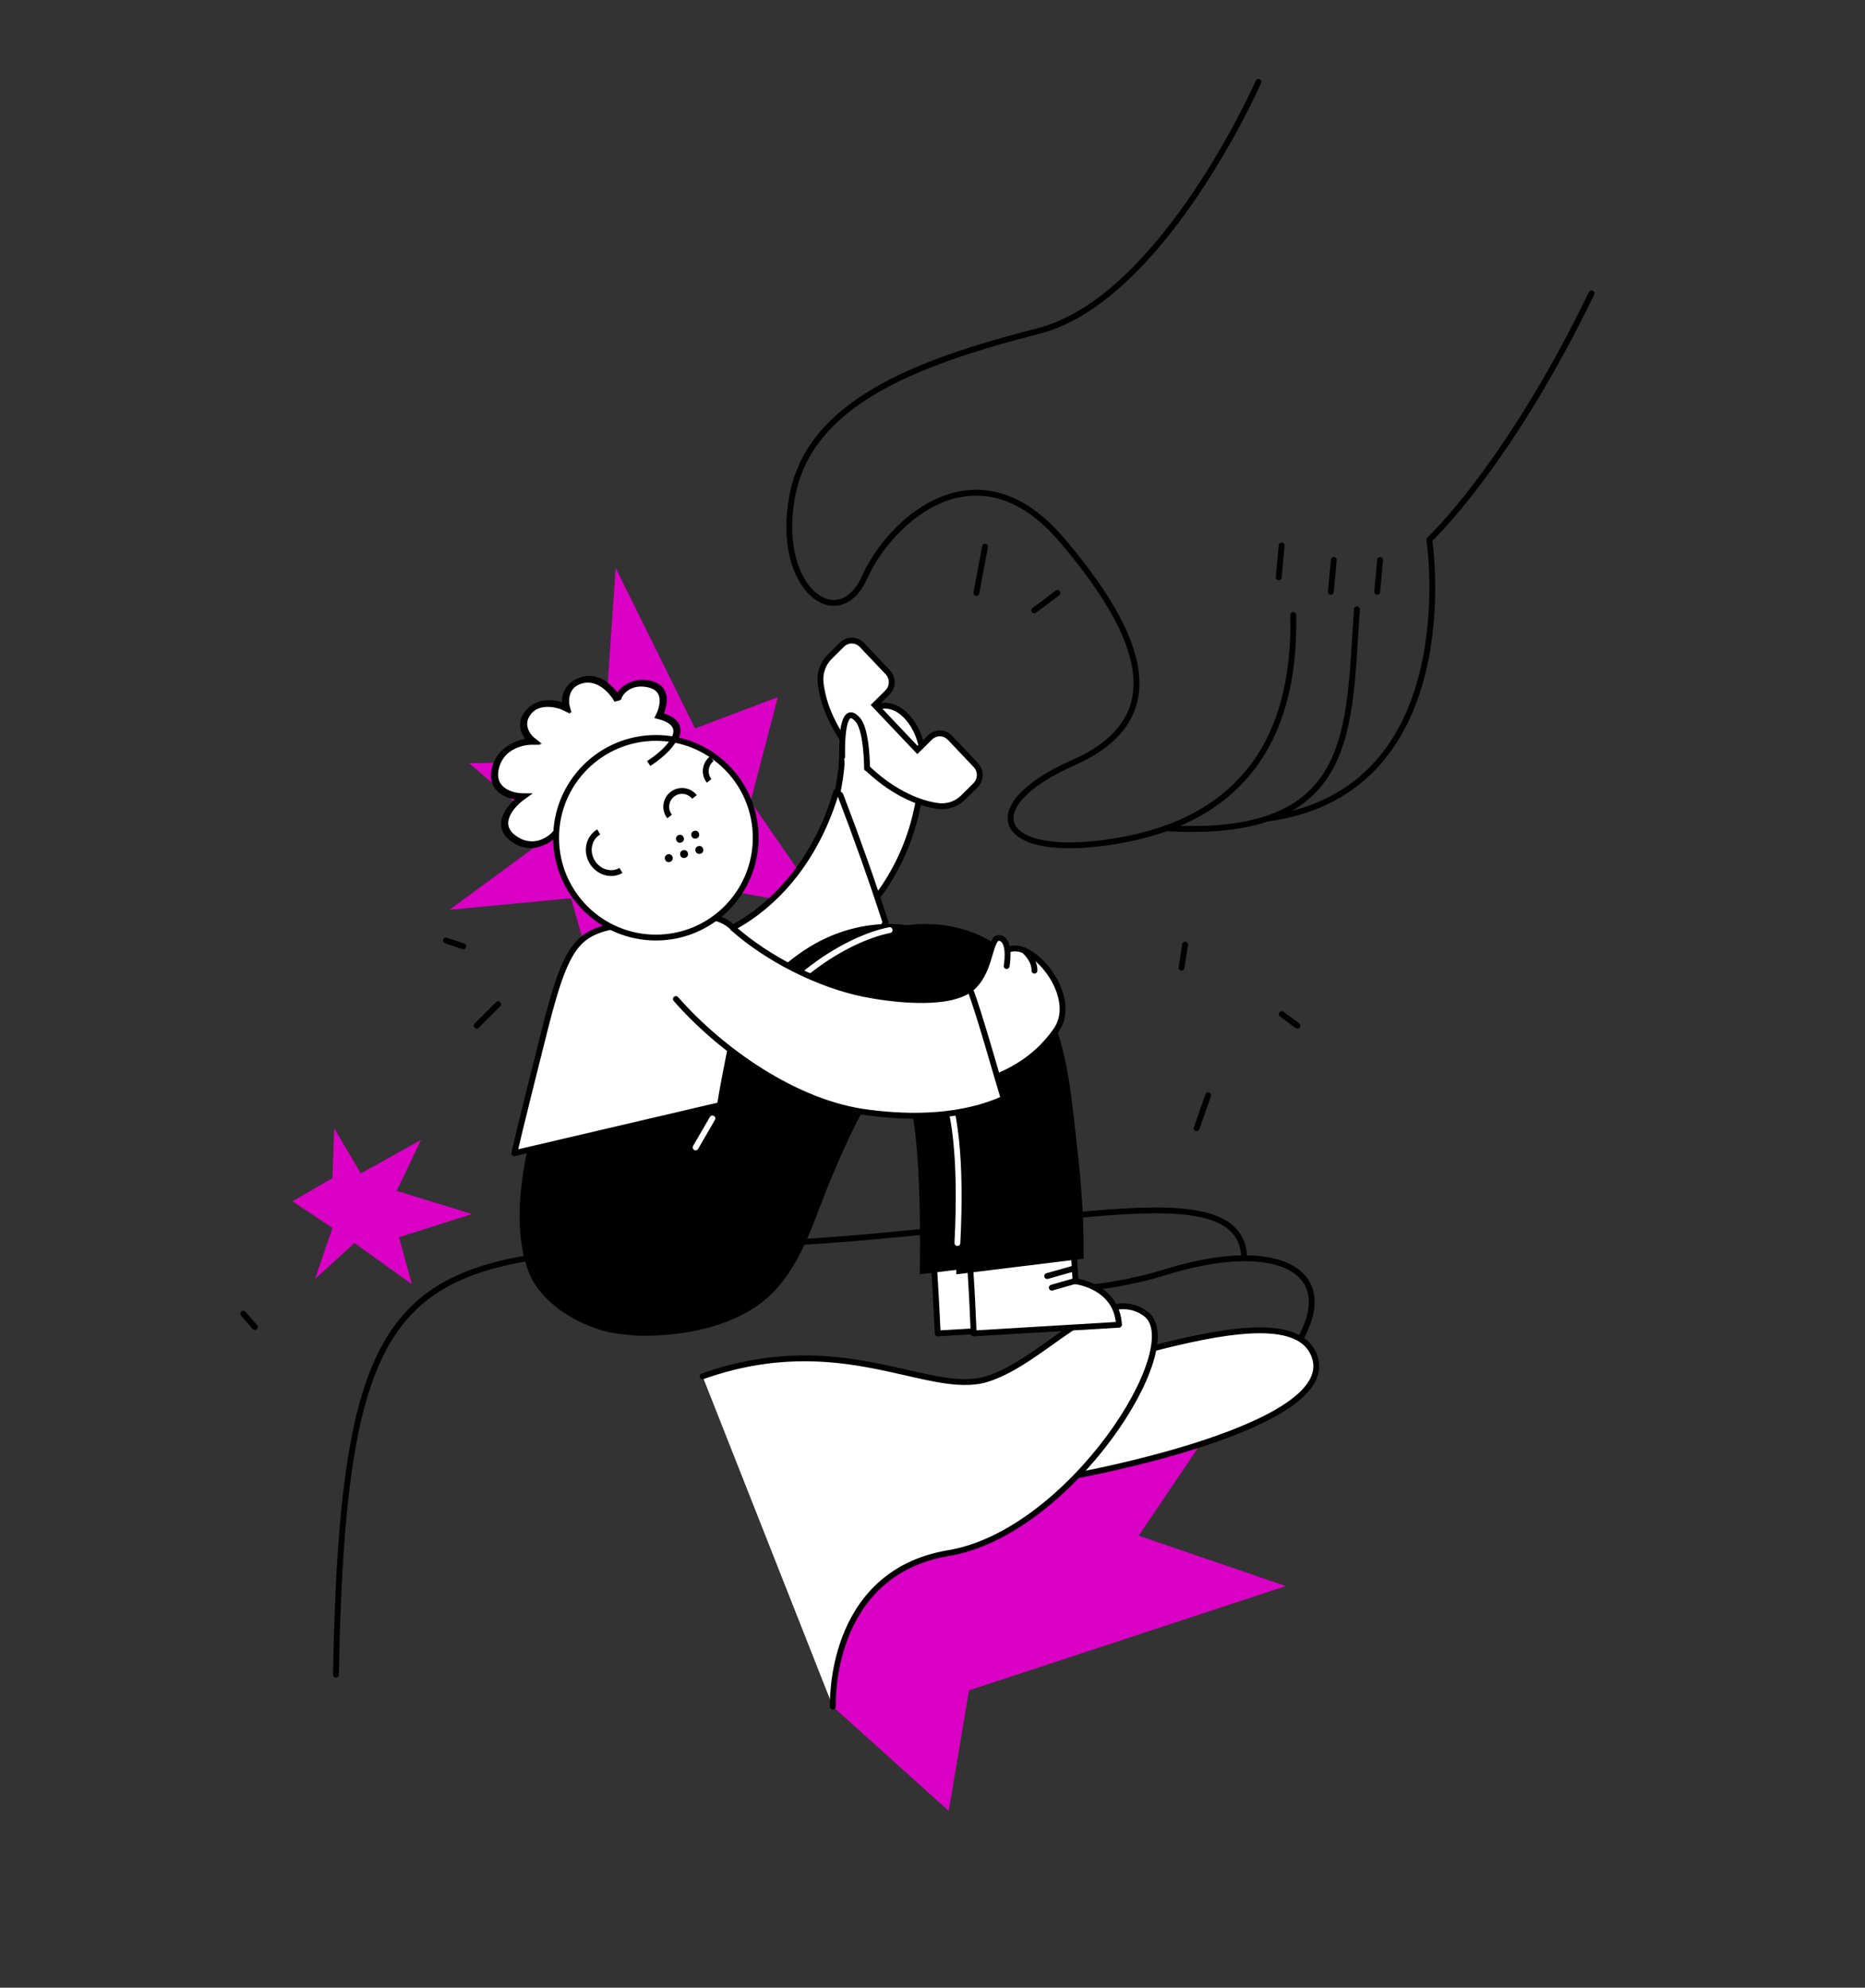 <svg width="638" height="680" viewBox="0 0 638 680" fill="none" xmlns="http://www.w3.org/2000/svg">
<rect x="0" y="0" width="638" height="680" fill="#333333" stroke="none"/>
<path d="M284.92 583.848L324.547 619.534L331.482 578.297L439.863 542.612L389.536 525.364L422.625 476.396L285.316 523.977L284.92 583.848Z" fill="#DB00C5"/>
<path d="M237.764 249.202L210.619 194.286L206.062 260.304L160.491 261.097L188.824 285.481L153.754 311.254L195.363 307.289L204.675 340.397L233.801 301.936L281.948 310.659L256.785 274.181L266.097 238.496L237.764 249.202Z" fill="#DB00C5"/>
<path d="M136.516 423.265L161.481 415.335L135.723 407.405L144.045 389.959L123.439 401.458L114.324 385.994L113.73 403.044L100.059 410.974L113.73 420.093L107.786 437.539L121.259 425.248L140.875 439.324L136.516 423.265Z" fill="#DB00C5"/>
<path d="M114.919 572.945C117.495 432.781 138.695 428.816 244.302 426.239C349.909 423.662 422.625 398.484 425.597 429.213" stroke="black" stroke-width="2" stroke-miterlimit="10" stroke-linecap="round" stroke-linejoin="round"/>
<path d="M335.445 442.099C349.711 442.099 374.676 442.694 398.849 435.16C436.099 423.662 457.299 434.169 445.411 456.968" stroke="black" stroke-width="2" stroke-miterlimit="10" stroke-linecap="round" stroke-linejoin="round"/>
<path d="M327.52 477.586C360.806 475.405 440.061 438.927 449.572 463.708C459.28 488.292 368.336 504.746 368.336 504.746" fill="white"/>
<path d="M327.52 477.586C360.806 475.405 440.061 438.927 449.572 463.708C459.28 488.292 368.336 504.746 368.336 504.746" stroke="black" stroke-width="2" stroke-miterlimit="10" stroke-linecap="round" stroke-linejoin="round"/>
<path d="M430.512 28C430.512 28 397.82 102.344 355.22 113.248C312.621 124.152 276.956 138.029 271.012 169.749C265.068 201.469 286.863 217.329 295.779 197.504C304.696 177.679 334.416 150.915 363.146 184.618C391.876 218.321 400.792 246.076 367.109 260.945C333.425 275.813 340.36 294.647 381.969 287.708C423.578 280.77 443.391 254.006 442.4 210.391" stroke="black" stroke-width="2" stroke-miterlimit="10" stroke-linecap="round" stroke-linejoin="round"/>
<path d="M464.196 208.408C461.224 250.041 464.196 287.114 398.811 283.347" stroke="black" stroke-width="2" stroke-miterlimit="10" stroke-linecap="round" stroke-linejoin="round"/>
<path d="M544.441 100.361C515.711 159.837 488.963 184.618 488.963 184.618C488.963 184.618 502.04 270.262 434.079 279.977" stroke="black" stroke-width="2" stroke-miterlimit="10" stroke-linecap="round" stroke-linejoin="round"/>
<path d="M438.438 186.601L437.447 197.504" stroke="black" stroke-width="2" stroke-miterlimit="10" stroke-linecap="round" stroke-linejoin="round"/>
<path d="M456.27 191.557L455.279 202.46" stroke="black" stroke-width="2" stroke-miterlimit="10" stroke-linecap="round" stroke-linejoin="round"/>
<path d="M472.121 191.557L471.13 202.46" stroke="black" stroke-width="2" stroke-miterlimit="10" stroke-linecap="round" stroke-linejoin="round"/>
<path d="M240.34 470.845C287.893 453.994 317.613 477.784 337.427 471.836C357.24 465.889 377.054 438.53 391.914 449.434C406.775 460.338 366.157 524.373 324.548 531.312C282.939 538.25 284.921 583.848 284.921 583.848" fill="white"/>
<path d="M240.34 470.845C287.893 453.994 317.613 477.784 337.427 471.836C357.24 465.889 377.054 438.53 391.914 449.434C406.775 460.338 366.157 524.373 324.548 531.312C282.939 538.25 284.921 583.848 284.921 583.848" stroke="black" stroke-width="2" stroke-miterlimit="10" stroke-linecap="round" stroke-linejoin="round"/>
<path d="M293.638 314.426C306.913 300.549 315.235 282.706 315.632 259.312C315.83 250.986 309.489 240.677 301.96 241.47C293.044 242.263 288.289 249.796 288.09 258.123C287.892 266.648 285.515 277.948 281.948 284.49C287.1 294.998 291.063 302.729 293.638 314.426Z" fill="white" stroke="black" stroke-width="2" stroke-miterlimit="10" stroke-linecap="round" stroke-linejoin="round"/>
<path d="M280.711 233.531L280.711 233.531C281.661 242.545 286.748 252.43 294.588 260.689C302.425 268.952 311.938 274.47 320.74 275.723C321.181 275.787 321.617 275.822 322.056 275.829C324.843 275.872 327.523 274.794 329.554 272.781L333.712 268.661C335.611 266.779 335.659 263.679 333.819 261.739L324.961 252.4C323.109 250.447 320.045 250.4 318.134 252.294L313.83 256.56L299.257 241.195L303.59 236.902C303.59 236.901 303.591 236.901 303.591 236.9C304.52 235.988 305.032 234.759 305.052 233.463C305.072 232.162 304.589 230.92 303.7 229.983L294.844 220.646C294.843 220.645 294.843 220.645 294.843 220.645C292.996 218.69 289.925 218.645 288.015 220.538L283.858 224.658C281.506 226.989 280.363 230.221 280.711 233.531Z" fill="white" stroke="black" stroke-width="2"/>
<path d="M287.497 272C287.1 271.604 286.506 271.207 286.11 270.811C276.599 303.125 250.247 330.286 205.468 324.933C197.344 323.942 193.976 337.423 196.552 344.56C199.722 352.886 208.242 355.464 216.167 353.481C252.823 344.163 286.506 344.956 302.951 315.615C298.196 300.945 293.044 286.472 287.497 272Z" fill="white" stroke="black" stroke-width="2" stroke-miterlimit="10" stroke-linecap="round" stroke-linejoin="round"/>
<path d="M334 202.86L336.972 187" stroke="black" stroke-width="2" stroke-miterlimit="10" stroke-linecap="round" stroke-linejoin="round"/>
<path d="M353.814 208.808L361.74 202.86" stroke="black" stroke-width="2" stroke-miterlimit="10" stroke-linecap="round" stroke-linejoin="round"/>
<path d="M320.783 456.175L370.516 453.202C369.723 439.919 355.655 438.333 355.655 438.333L354.665 422.076C354.665 422.076 354.466 422.076 354.268 421.878L319 425.645C319.991 438.927 320.783 456.175 320.783 456.175Z" fill="white" stroke="black" stroke-width="2" stroke-miterlimit="10" stroke-linecap="round" stroke-linejoin="round"/>
<path d="M314.641 435.953L358.231 430.601C358.231 416.327 357.636 407.207 356.051 392.933C354.466 378.857 353.277 363.988 348.522 350.706C343.965 337.621 335.841 326.122 322.963 320.175C308.499 313.434 291.261 315.417 277.589 323.545C254.209 337.621 239.349 366.367 229.64 390.95C227.461 396.501 225.876 402.251 223.102 407.604C223.102 407.802 222.111 409.19 221.12 410.577C222.507 404.63 223.696 398.484 225.677 392.536C234.395 365.773 192.39 354.274 183.672 381.038C180.899 389.761 173.766 416.128 180.7 434.764C185.059 446.659 199.722 454.192 209.43 455.977C225.281 458.752 241.132 453.399 252.03 442.297C262.729 431.195 266.295 416.128 272.24 402.449C276.995 391.149 290.27 359.627 301.762 360.618C314.641 361.609 315.037 408.793 314.641 435.953Z" fill="black"/>
<path d="M333.067 456.175L382.8 453.202C382.007 439.919 367.939 438.333 367.939 438.333L366.949 422.076C366.949 422.076 366.751 422.076 366.552 421.878L331.284 425.645C332.473 438.927 333.067 456.175 333.067 456.175Z" fill="white" stroke="black" stroke-width="2" stroke-miterlimit="10" stroke-linecap="round" stroke-linejoin="round"/>
<path d="M327.123 435.953L370.714 430.601C370.714 416.327 370.119 407.207 368.534 392.933C366.949 378.857 365.76 363.988 361.005 350.706C356.448 337.621 348.324 326.122 335.445 320.175C320.981 313.434 303.743 315.417 290.072 323.545C266.692 337.621 251.832 366.367 242.123 390.951C239.943 396.502 238.358 402.251 235.584 407.604C235.584 407.802 234.594 409.19 233.603 410.577C234.99 404.63 236.179 398.484 238.16 392.537C246.878 365.773 204.873 354.274 196.155 381.038C191.4 395.312 188.032 410.379 192.192 425.248C196.155 439.522 196.948 456.572 219.337 456.968C235.386 457.166 253.615 453.201 264.512 442.099C275.212 430.997 278.778 415.93 284.722 402.251C289.478 390.95 302.753 359.429 314.245 360.42C326.925 361.609 327.322 408.793 327.123 435.953Z" fill="black"/>
<path d="M367.345 433.971L358.23 436.548" stroke="black" stroke-width="2" stroke-miterlimit="10" stroke-linecap="round" stroke-linejoin="round"/>
<path d="M304.338 318.192C289.478 321.166 266.097 335.638 254.804 358.437" stroke="white" stroke-width="2" stroke-miterlimit="10" stroke-linecap="round" stroke-linejoin="round"/>
<path d="M308.696 362.799C317.612 358.239 330.491 366.764 327.519 425.248" stroke="white" stroke-width="2" stroke-miterlimit="10" stroke-linecap="round" stroke-linejoin="round"/>
<path d="M243.708 382.624L237.962 392.537" stroke="white" stroke-width="2" stroke-miterlimit="10" stroke-linecap="round" stroke-linejoin="round"/>
<path d="M368.138 438.134L359.816 440.513" stroke="black" stroke-width="2" stroke-miterlimit="10" stroke-linecap="round" stroke-linejoin="round"/>
<path d="M222.111 314.624C199.127 318.788 195.363 316.607 186.447 351.896C177.53 387.184 175.945 394.519 175.945 394.519L246.284 378.065C253.813 332.07 268.079 306.298 222.111 314.624Z" fill="white" stroke="black" stroke-width="2" stroke-miterlimit="10" stroke-linecap="round" stroke-linejoin="round"/>
<path d="M350.306 325.131C343.768 322.356 339.211 328.7 334.059 336.234C332.078 339.009 328.511 340.595 323.954 341.388C325.737 351.499 326.728 361.808 327.124 372.117C340.598 369.936 353.278 364.187 361.402 352.292C367.742 342.974 358.43 328.502 350.306 325.131Z" fill="white" stroke="black" stroke-width="2" stroke-miterlimit="10" stroke-linecap="round" stroke-linejoin="round"/>
<path d="M231.226 341.784C246.68 359.429 272.438 377.668 297.205 380.641C312.462 382.624 329.303 382.227 343.371 375.883C340.399 366.169 335.446 348.128 331.879 338.414C323.557 344.56 303.149 341.586 295.422 340C279.967 336.828 262.729 328.105 250.841 317.598" fill="white"/>
<path d="M231.226 341.784C246.68 359.429 272.438 377.668 297.205 380.641C312.462 382.624 329.303 382.227 343.371 375.883C340.399 366.169 335.446 348.128 331.879 338.414C323.557 344.56 303.149 341.586 295.422 340C279.967 336.828 262.729 328.105 250.841 317.598" stroke="black" stroke-width="2" stroke-miterlimit="10" stroke-linecap="round" stroke-linejoin="round"/>
<path d="M334.059 336.234C339.408 330.088 338.616 318.788 342.777 321.167C345.749 322.951 344.362 330.485 344.362 330.485" fill="white"/>
<path d="M334.059 336.234C339.408 330.088 338.616 318.788 342.777 321.167C345.749 322.951 344.362 330.485 344.362 330.485" stroke="black" stroke-width="2" stroke-miterlimit="10" stroke-linecap="round" stroke-linejoin="round"/>
<path d="M350.306 325.131C354.268 328.699 353.872 332.07 353.872 332.07L350.306 325.131Z" fill="white"/>
<path d="M350.306 325.131C354.268 328.699 353.872 332.07 353.872 332.07" stroke="black" stroke-width="2" stroke-miterlimit="10" stroke-linecap="round" stroke-linejoin="round"/>
<path d="M225.733 244.692C238.169 247.936 228.662 256.859 222.354 260.915L190.589 284.573C188.336 287.276 182.209 291.467 175.721 286.6C169.232 281.734 175.27 275.109 179.1 272.406C175.27 272.406 168.016 270.513 169.638 262.942C171.26 255.372 178.875 253.479 182.479 253.479C180.452 251.902 177.343 247.666 181.127 243.34C184.912 239.014 191.265 240.636 193.969 241.988C193.293 239.51 193.428 234.147 199.375 232.525C205.323 230.903 209.964 236.355 211.541 239.284C211.541 237.482 215.325 232.255 222.354 233.877C229.383 235.499 226.86 242.439 225.733 244.692Z" fill="white" stroke="black" stroke-width="2"/>
<path d="M258.525 286.6C258.525 305.46 243.238 320.749 224.381 320.749C205.524 320.749 190.237 305.46 190.237 286.6C190.237 267.74 205.524 252.451 224.381 252.451C243.238 252.451 258.525 267.74 258.525 286.6Z" fill="white" stroke="black" stroke-width="2"/>
<ellipse rx="1.352" ry="1.352" transform="matrix(0.966 -0.259 0.259 0.966 228.788 293.575)" fill="black"/>
<ellipse rx="1.352" ry="1.352" transform="matrix(0.966 -0.259 0.259 0.966 234.011 292.175)" fill="black"/>
<ellipse rx="1.352" ry="1.352" transform="matrix(0.966 -0.259 0.259 0.966 232.612 286.952)" fill="black"/>
<ellipse rx="1.352" ry="1.352" transform="matrix(0.966 -0.259 0.259 0.966 239.234 290.775)" fill="black"/>
<ellipse rx="1.352" ry="1.352" transform="matrix(0.966 -0.259 0.259 0.966 237.834 285.553)" fill="black"/>
<path d="M212.426 297.797C209.047 299.748 204.604 298.379 202.503 294.74C200.402 291.1 201.439 286.568 204.818 284.616" stroke="black" stroke-width="2"/>
<path d="M237.58 272.65C235.738 270.3 232.339 269.888 229.989 271.73C227.639 273.572 227.227 276.971 229.069 279.322" stroke="black" stroke-width="2"/>
<path d="M242.585 267.155C240.743 264.804 241.155 261.405 243.506 259.563" stroke="black" stroke-width="2"/>
<path d="M296.413 265.458C296.413 259.709 295.62 244.047 292.252 244.641C288.884 245.236 287.695 252.77 288.884 260.502C290.27 268.432 296.413 265.458 296.413 265.458Z" fill="white"/>
<path d="M288.091 258.915C287.893 247.02 289.676 241.865 293.441 246.227C296.611 249.795 296.611 262.88 296.611 262.88" stroke="black" stroke-width="2" stroke-miterlimit="10" stroke-linecap="round" stroke-linejoin="round"/>
<path d="M221.911 261.21C228.219 257.155 237.726 248.232 225.29 244.988C226.416 242.735 228.94 235.795 221.911 234.173C214.882 232.55 211.097 237.778 211.097 239.58C209.52 236.651 204.879 231.199 198.932 232.821C192.984 234.443 192.849 239.806 193.525 242.284C190.822 240.932 184.469 239.31 180.684 243.636C176.899 247.962 180.008 252.198 182.036 253.775C178.431 253.775 170.817 255.668 169.195 263.238C167.573 270.809 174.827 272.701 178.656 272.701C174.827 275.405 168.789 282.03 175.277 286.896C181.765 291.763 187.893 287.572 190.146 284.868" stroke="black" stroke-width="2"/>
<path d="M170.397 343.568L163.066 350.904" stroke="black" stroke-width="2" stroke-miterlimit="10" stroke-linecap="round" stroke-linejoin="round"/>
<path d="M152.565 321.761L158.51 323.743" stroke="black" stroke-width="2" stroke-miterlimit="10" stroke-linecap="round" stroke-linejoin="round"/>
<path d="M83.218 449.435L87.18 453.994" stroke="black" stroke-width="2" stroke-miterlimit="10" stroke-linecap="round" stroke-linejoin="round"/>
<path d="M413.313 374.693L409.351 385.994" stroke="black" stroke-width="2" stroke-miterlimit="10" stroke-linecap="round" stroke-linejoin="round"/>
<path d="M443.826 350.903L438.477 346.938" stroke="black" stroke-width="2" stroke-miterlimit="10" stroke-linecap="round" stroke-linejoin="round"/>
<path d="M405.388 323.148L404.199 331.079" stroke="black" stroke-width="2" stroke-miterlimit="10" stroke-linecap="round" stroke-linejoin="round"/>
</svg>
